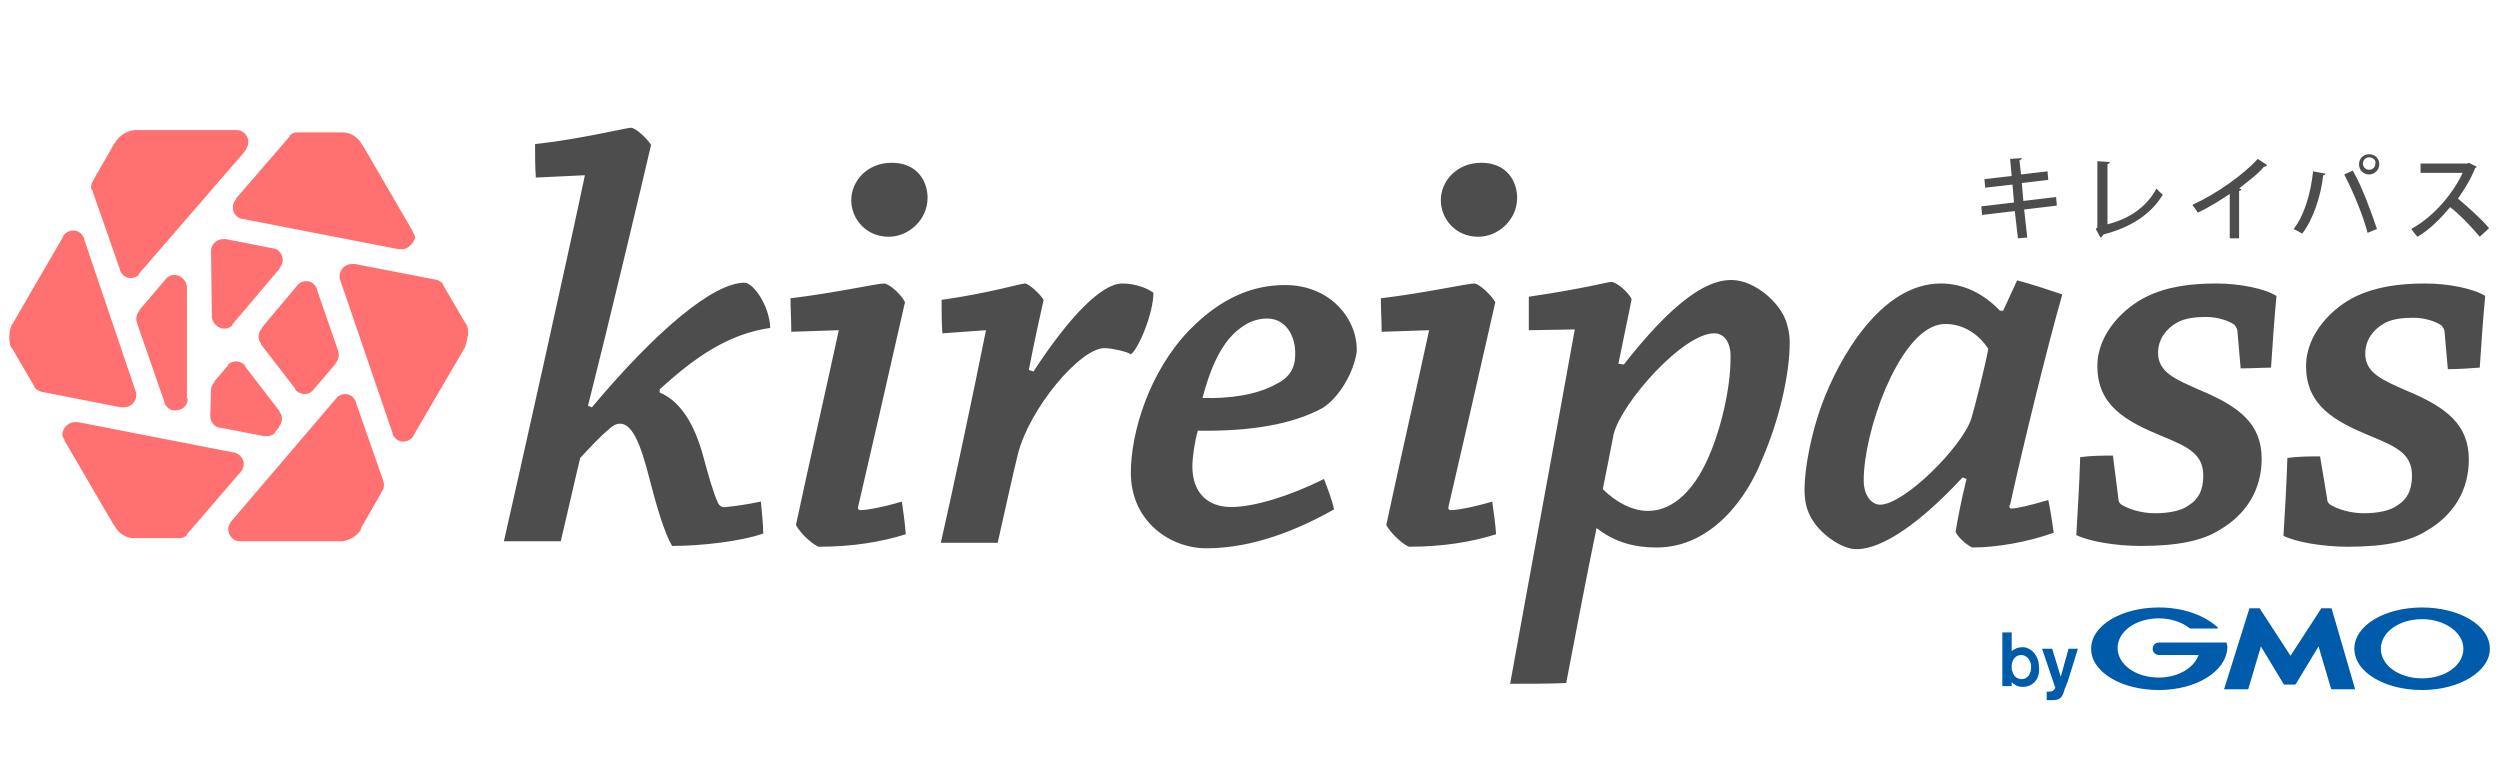 <?xml version="1.0" encoding="utf-8"?>
<!-- Generator: Adobe Illustrator 23.0.2, SVG Export Plug-In . SVG Version: 6.00 Build 0)  -->
<svg version="1.1" id="レイヤー_1" xmlns="http://www.w3.org/2000/svg" xmlns:xlink="http://www.w3.org/1999/xlink" x="0px"
	 y="0px" width="321px" height="100px" viewBox="0 0 321 100" style="enable-background:new 0 0 321 100;" xml:space="preserve">
<style type="text/css">
	.st0{fill:#FF7070;}
	.st1{fill:#4D4D4D;}
	.st2{fill:#005BAB;}
</style>
<g>
	<path class="st0" d="M59.7,44.6L59.7,44.6l-6.6,11.3V56c-0.3,0.4-0.8,0.7-1.3,0.7c-0.6,0-1.1-0.3-1.4-1v-0.1l-6.7-19.6V36
		c-0.1-0.2-0.1-0.3-0.1-0.5c0-0.9,0.7-1.6,1.6-1.6c0.1,0,0.2,0,0.3,0h0.1l10.3,2h0.1c0.3,0.1,0.7,0.3,0.9,0.6v0.1l2.8,4.8l0.1,0.1
		c0.3,0.4,0.3,1,0.3,1.5C60,43.5,59.9,44.1,59.7,44.6z M51.6,32c-0.1,0-0.2,0-0.3,0h-0.1l-20.1-3.9h-0.1c-0.7-0.2-1.1-0.8-1.1-1.5
		c0-0.4,0.2-0.8,0.4-1v-0.1l6.9-8v-0.1c0.3-0.3,0.6-0.4,1-0.4c0,0,0,0,0.1,0c0.1,0,0,0,0.1,0h5.4H44H44c1,0,2,0.6,2.5,1.6l0.1,0.1
		L53,29.7v0.1c0.2,0.3,0.3,0.5,0.3,0.8C53,31.3,52.4,32,51.6,32z M31.3,19.6L17.8,35.2v0.1c-0.3,0.3-0.7,0.4-1,0.4
		c-0.6,0-1.1-0.3-1.4-1v-0.1l-3.5-10v-0.1c-0.2-0.2-0.2-0.3-0.2-0.5c0-0.3,0.1-0.6,0.3-0.8v-0.1l2.7-4.7l0.1-0.1
		c0.5-0.9,1.5-1.5,2.5-1.6h0.1h0.1h12.7c0,0,0,0,0.1,0c0,0,0,0,0.1,0c0.8,0,1.5,0.7,1.5,1.6C31.8,18.9,31.6,19.2,31.3,19.6
		L31.3,19.6z M17.4,50.2c0.1,0.2,0.1,0.3,0.1,0.5c0,0.9-0.7,1.6-1.6,1.6c-0.1,0-0.2,0-0.3,0h-0.1l-10.2-2H5.3
		c-0.3-0.1-0.7-0.3-0.9-0.6v-0.1l-2.8-4.8l-0.1-0.1c-0.3-0.4-0.3-1-0.3-1.5c0-0.5,0.1-1,0.3-1.5l0.1-0.1l6.5-11.2v-0.1
		c0.3-0.4,0.7-0.7,1.3-0.7s1.1,0.3,1.4,1v0.1L17.4,50.2L17.4,50.2z M24.1,51.2c0,0.9-0.7,1.5-1.6,1.5c-0.6,0-1.1-0.3-1.4-1v-0.1
		l-3.5-10.1v-0.1c-0.1-0.2-0.1-0.3-0.1-0.5c0-0.4,0.2-0.8,0.4-1v-0.1l3.5-4.1l0,0c0.3-0.3,0.7-0.4,1-0.4c0.8,0,1.5,0.7,1.6,1.5
		c0,0,0,0,0,0.1c0,0,0,0,0,0.1V51.2C24.1,51.1,24.1,51.1,24.1,51.2L24.1,51.2z M9.6,54.2c0.1,0,0.2,0,0.3,0H10L30,58.1h0.1
		c0.7,0.2,1.2,0.8,1.2,1.5c0,0.4-0.2,0.8-0.4,1l0,0l-6.9,8v0.1c-0.3,0.3-0.6,0.4-1,0.4c0,0,0,0-0.1,0c-0.1,0,0,0-0.1,0h-5.4h-0.1
		h-0.1c-1,0-2-0.6-2.5-1.6l-0.1-0.1L8.3,56.6v-0.1c-0.2-0.3-0.3-0.5-0.3-0.8C8.1,54.9,8.8,54.2,9.6,54.2z M38.3,36.5
		c0.3-0.3,0.7-0.4,1-0.4c0.6,0,1.1,0.3,1.4,1v0.1l2.7,7.8v0.1c0.1,0.2,0.1,0.3,0.1,0.5c0,0.4-0.2,0.8-0.4,1v0.1l-3,3.5l0,0
		c-0.3,0.3-0.7,0.4-1,0.4c-0.5,0-1-0.3-1.2-0.6v-0.1l-4.4-5.7c0,0,0,0,0-0.1c-0.2-0.3-0.3-0.5-0.3-0.9c0-0.4,0.2-0.8,0.4-1v-0.1
		L38.3,36.5L38.3,36.5z M27.1,32.2c0-0.8,0.7-1.5,1.6-1.5c0.1,0,0.2,0,0.3,0H29l6.1,1.2h0.1c0.7,0.2,1.1,0.8,1.1,1.5
		c0,0.4-0.2,0.8-0.4,1v0.1l-6.1,7.2v0.1c-0.3,0.3-0.7,0.4-1,0.4c-0.8,0-1.5-0.7-1.6-1.5c0,0,0,0,0-0.1c0,0,0,0,0-0.1L27.1,32.2
		C27.1,32.3,27.1,32.3,27.1,32.2C27.1,32.3,27.1,32.2,27.1,32.2z M27.1,50.1C27.1,50.1,27.1,50,27.1,50.1c0-0.4,0.2-0.8,0.4-1V49
		l1.8-2.1v-0.1c0.3-0.3,0.7-0.4,1-0.4c0.5,0,1,0.3,1.2,0.6v0.1l4.4,5.7v0.1c0.2,0.3,0.3,0.5,0.3,0.9c0,0.4-0.2,0.8-0.4,1v0.1
		l-0.5,0.6v0.1c-0.3,0.3-0.7,0.4-1,0.4c-0.1,0-0.2,0-0.3,0h-0.1l-5.7-1.1h-0.1c-0.7-0.2-1.1-0.8-1.1-1.5c0,0,0,0,0-0.1
		c0,0,0,0,0-0.1L27.1,50.1L27.1,50.1z M29.9,66.7l13.4-15.7l0,0c0.3-0.3,0.7-0.4,1-0.4c0.6,0,1.1,0.3,1.4,1v0.1l3.5,10v0.1
		c0.1,0.2,0.1,0.3,0.1,0.5c0,0.3-0.1,0.6-0.3,0.8v0.1l-2.7,4.7h0.1c-0.5,0.9-1.5,1.5-2.5,1.6h-0.1h-0.1H31c0,0,0,0-0.1,0
		c-0.1,0,0,0-0.1,0c-0.8,0-1.5-0.7-1.5-1.6C29.4,67.4,29.5,67.1,29.9,66.7L29.9,66.7z"/>
	<g>
		<path class="st1" d="M318.4,30.4c-1-1.2-2.6-2.9-3.8-3.8c-1.1,1.3-2.6,2.9-4.2,3.8c-0.2-0.2-0.5-0.6-0.8-1
			c3.1-1.7,5.5-4.8,6.6-7.2h-5.4v-1.2h6l0.2-0.1l1,0.5c0,0.1-0.1,0.1-0.2,0.2c-0.6,1.5-1.3,2.6-2.2,3.9c1.2,1,3,2.6,4,3.8
			L318.4,30.4z M304.2,22.4c-0.7,0-1.3-0.5-1.3-1.3s0.6-1.3,1.3-1.3c0.7,0,1.3,0.5,1.3,1.3C305.5,21.8,304.9,22.4,304.2,22.4z
			 M304.2,20.2c-0.5,0-0.8,0.4-0.8,0.8c0,0.5,0.4,0.8,0.8,0.8c0.5,0,0.8-0.4,0.8-0.8C305.1,20.6,304.7,20.2,304.2,20.2z M304,29.9
			c-0.5-2-1.8-5.2-3-7.5l1.1-0.5c1.2,2.1,2.4,5.4,3.1,7.5L304,29.9z M295.6,30c-0.3-0.2-0.7-0.4-1.1-0.6c1.3-1.6,2.2-4.5,2.5-7.4
			l1.6,0.3c0,0.1-0.1,0.2-0.3,0.2C298,25.2,297,28.2,295.6,30z M298.8,64c0,0.3,0.1,0.6,0.4,0.8c1,0.6,2.6,1.1,4.3,1.1
			c1.7,0,3.4-0.3,4.3-1c1.2-0.7,1.9-1.9,1.9-3.8c0-2.8-1.9-3.7-5.3-5.1c-4.6-1.9-8.3-3.9-8.3-9c0-4.3,3.6-7.6,6.3-8.9s5.7-1.7,9-1.7
			c3.1,0,6.3,0.7,7.7,1.6c-0.3,3.1-0.5,6.3-0.7,9.2c-1.2,0.1-2.8,0.2-4.1,0.2l-0.4-4.6c0-0.4-0.1-0.6-0.4-1c-0.7-0.5-2.1-1-3.6-1
			c-1.2,0-2.8,0.1-3.9,0.8c-1.2,0.7-2.3,2-2.3,3.8c0,2.5,2.2,3.4,5.4,4.8c5,2.1,7.9,4.3,7.9,8.8c0,4-2,7.2-5.5,9.2
			c-2.1,1.3-5.2,2-10,2c-3.3,0-6.7-0.6-8.3-1.4c0.2-3.3,0.4-6.8,0.5-10c1.4-0.2,2.9-0.2,4.2-0.2L298.8,64z M287.7,47.3l-0.4-4.6
			c0-0.4-0.1-0.6-0.4-1c-0.7-0.5-2.1-1-3.6-1c-1.2,0-2.8,0.1-3.9,0.8c-1.2,0.7-2.3,2-2.3,3.8c0,2.5,2.2,3.4,5.4,4.8
			c5,2.1,7.9,4.3,7.9,8.8c0,4-2,7.2-5.5,9.2c-2.1,1.3-5.2,2-10,2c-3.3,0-6.7-0.6-8.3-1.4c0.2-3.3,0.4-6.8,0.5-10
			c1.4-0.2,2.9-0.2,4.2-0.2L272,64c0,0.3,0.1,0.6,0.4,0.8c1,0.6,2.6,1.1,4.3,1.1c1.7,0,3.4-0.3,4.3-1c1.2-0.7,1.9-1.9,1.9-3.8
			c0-2.8-1.9-3.7-5.3-5.1c-4.6-1.9-8.3-3.9-8.3-9c0-4.3,3.6-7.6,6.3-8.9c2.6-1.3,5.7-1.7,9-1.7c3.1,0,6.3,0.7,7.7,1.6
			c-0.3,3.1-0.5,6.3-0.7,9.2C290.7,47.2,289.1,47.3,287.7,47.3z M290.8,21.4h-0.1c-0.8,1-2.1,1.9-3.2,2.8c0.1,0,0.2,0.1,0.3,0.1
			c0,0.1-0.1,0.2-0.3,0.2v6.1h-1.2v-5.7c-1.2,0.8-2.6,1.7-4.1,2.4c-0.2-0.3-0.4-0.6-0.7-1c3.1-1.4,6.6-3.9,8.4-5.9l1.2,0.8
			C291,21.3,290.9,21.4,290.8,21.4z M269.7,30.5l-0.6-1.1l0.2-0.2v-8.5l1.6,0.1c0,0.1-0.1,0.2-0.3,0.3v7.7c2.8-0.7,5-2.2,6.3-4.6
			c0.2,0.3,0.6,0.6,0.8,0.8c-1.5,2.5-4.1,4.2-7.6,5.1C269.9,30.4,269.8,30.5,269.7,30.5z M258.3,65.3c0.5,0,2.4-0.4,4.7-1.1
			c0.3,1.4,0.5,2.9,0.7,4.2c-3.3,1.2-7.4,1.9-10.4,1.9c-0.3,0-1.8-1.1-2.2-2c0.2-1.3,0.7-4,1.4-6.8l-0.5-0.2
			c-6.7,7.2-11.3,9.4-13.9,9.2c-1.7-0.1-4.6-2-5.7-4.3c-0.5-1-0.7-2-0.7-3.4c0-2.5,0.8-7,2.2-10.8c2.2-6,7.6-15.6,15.3-15.6
			c2.9,0,5.5,1.3,7.6,3.5h0.4L259,36c2,0.5,3.9,1.2,5.8,1.8c-2,7-5.1,19.7-6.7,27C257.9,65,258,65.3,258.3,65.3z M249.8,41.6
			c-3.4,0-6.1,4.6-7.7,8.3c-1.7,4-2.8,8.6-2.8,11.8c0,1.9,1,3.1,2.1,3.1c3.1,0,10.5-7.4,11.7-11c0.4-1.3,1.7-6.4,2.2-9
			C254,42.8,252,41.6,249.8,41.6z M260.3,30.5l-1.2,0.1l-0.4-3.5l-4.2,0.5l-0.1-1.1l4.2-0.5l-0.2-2.3l-3.5,0.4l-0.1-1.1l3.5-0.4
			l-0.2-2.2l1.5-0.1c0,0.1-0.1,0.2-0.3,0.3l0.2,1.8l3.4-0.4l0.1,1.1l-3.4,0.4l0.2,2.3l4.2-0.5l0.1,1.1l-4.2,0.5L260.3,30.5z
			 M212.7,70.3c-2.9,0-5.4-0.7-7.7-2.5c-1.1,5.2-2.9,14.7-3.9,19.9c-2.3,0.1-4.8,0.1-7.2,0.1c2.5-13.9,5.9-32.1,8.3-45.5l-5.9,0.1
			c0-1.5,0-3,0-4.3c7.4-1.1,10.1-1.9,10.6-1.9c0.6,0,2.1,1.2,2.6,2.2c-0.4,2.1-1.1,5.3-1.7,8.3l0.7,0.1c5.9-7.5,10.9-11.7,15-10.7
			c1.9,0.4,4.6,2.3,5.7,4.8c0.3,0.7,0.6,1.9,0.6,3c0,4.3-1.4,10.2-3.6,15.2C224.4,63.7,219.9,70.3,212.7,70.3z M220.1,42.8
			c-4,0-11.8,8.8-12.9,12.9c-0.3,1.5-1,5.2-1.4,7.1c1.7,1.7,3.8,2.8,5.8,2.8c3.5,0,6-3.1,7.5-6.3c1.9-4,3.1-9.6,3.1-13.2
			C222.3,44.3,221.6,42.8,220.1,42.8z M189.8,30.4c-2.9,0-4.8-2.3-4.8-4.7s2-4.8,5.2-4.8c3.3,0,4.6,2.4,4.6,4.5
			C194.8,28.2,192.4,30.4,189.8,30.4z M192,38.8c-1.6,7.1-5.2,22.8-6,26.2c-0.1,0.3,0,0.5,0.3,0.5c0.8,0,3-0.4,5.3-1.1
			c0.2,1.4,0.4,2.8,0.5,4.2c-3.2,1-6.9,1.6-11.1,1.6c-0.5,0-2.4-1.6-3-2.8c1.6-7.5,3.9-17.6,5.5-25l-6.1,0.2c0-1.5-0.1-3-0.1-4.3
			c5.8-0.7,11.1-1.9,12-1.9C189.9,36.4,191.5,37.9,192,38.8z M169.8,52.4c-3.9,2.1-9.2,3-16,2.9c-0.4,1.4-0.7,3.4-0.7,4.6
			c0,3.2,1.8,5.2,5,5.2c2.9,0,7.5-1.4,11.9-3.6c0.5,1.3,1,2.6,1.3,3.9c-4.6,2.6-10.4,5-16.4,5c-4.6,0-9.7-3.4-9.7-9.7
			c0-5.1,2.3-12.9,7.5-18.3c4.2-4.3,8.3-5.8,12.3-5.8c6,0,9.4,4.6,9.2,8.6C173.8,47.9,171.9,51.1,169.8,52.4z M162.7,40.9
			c-1.9,0-3.5,1-4.9,2.6c-1.3,1.6-2.4,3.8-3.4,7.6c3.5,0.1,6.9-0.4,9.3-1.7c1.5-0.7,2.6-1.8,2.6-3.8
			C166.4,43.3,165.2,40.9,162.7,40.9z M141.8,44.7c-3.1,0-9.6,7.7-11.1,13.6c-0.6,2.4-1.9,8.3-2.6,11.4c-2.4,0-4.9,0-7.3,0
			c1.4-6.1,4.2-19.3,5.8-27.3l-5.6,0.4c-0.1-1.5-0.1-2.9-0.1-4.3c5.8-0.8,10.2-2.1,10.7-2.1c0.5,0,2,1.4,2.4,2.1
			c-0.4,1.8-1.1,4.9-1.9,9l0.6,0.2c4.7-7.2,8.8-11.3,11.4-11.3c1.8,0,3.4,0.7,4,1.2c0,2.6-1.9,7.2-2.9,7.9
			C144.9,45.2,142.8,44.7,141.8,44.7z M114.1,30.4c-2.9,0-4.8-2.3-4.8-4.7s2-4.8,5.2-4.8c3.3,0,4.6,2.4,4.6,4.5
			C119.1,28.2,116.7,30.4,114.1,30.4z M116.2,38.8c-1.6,7.1-5.2,22.8-6,26.2c-0.1,0.3,0,0.5,0.3,0.5c0.8,0,3-0.4,5.3-1.1
			c0.2,1.4,0.4,2.8,0.5,4.2c-3.2,1-6.9,1.6-11.1,1.6c-0.5,0-2.4-1.6-3-2.8c1.6-7.5,3.9-17.6,5.5-25l-6.1,0.2c0-1.5-0.1-3-0.1-4.3
			c5.8-0.7,11.1-1.9,12-1.9C114.2,36.4,115.8,37.9,116.2,38.8z M84.7,50v0.4c2.9,1.2,4.6,4.5,5.6,8.2c0.7,2.6,1.3,4.7,1.9,6
			c0.2,0.4,0.6,0.6,1,0.5c1.1-0.1,2.6-0.3,4.5-0.7c0.1,1.3,0.3,2.8,0.3,4.1c-2.8,1-7.9,1.6-11.7,1.6c-1-1.7-2-5.1-2.9-8.6
			c-1.2-4.8-2.3-7.1-3.8-7.1c-0.5,0-1,0.3-1.4,0.7c-1.2,1-2.4,2.3-3.7,3.7c-0.8,3.3-1.8,7.8-2.5,10.7c-2.4,0-4.9,0-7.3,0
			c1.6-7,8.4-37.4,10.4-47l-6.3,0.3c-0.1-1.5-0.1-2.9-0.1-4.3c5.6-0.6,11.8-2.1,12.3-2.1c0.6,0,2,1.3,2.6,2.2
			c-1.4,6-5.2,22-8.1,33.5l0.5,0.2c8.3-9.9,15.6-16,19.6-16c1.1,0,3.2,2.9,3.3,5.8C93.5,42.9,89.3,45.8,84.7,50z"/>
		<path class="st2" d="M311,88.6c-4.8,0-8.7-2.3-8.7-5.3s3.9-5.3,8.7-5.3s8.7,2.3,8.7,5.3C319.7,86.2,315.8,88.6,311,88.6z
			 M311,79.5c-3,0-5.3,1.7-5.3,3.8s2.3,3.8,5.3,3.8s5.3-1.7,5.3-3.8S313.9,79.5,311,79.5z M302.4,88.5h-3c0,0-0.1,0-0.1-0.1
			l-1.6-5.4l-2.9,4.8l-0.1,0.1h-0.7h-0.7c0,0-0.1,0-0.1-0.1l-2.9-4.8l-1.6,5.4c0,0,0,0.1-0.1,0.1h-3c0,0-0.1,0,0-0.1l3.2-10.2
			c0,0,0-0.1,0.1-0.1h1.2c0,0,0.1,0,0.1,0.1l3.9,6l3.9-6c0,0,0-0.1,0.1-0.1h1.2c0,0,0.1,0,0.1,0.1L302.4,88.5
			C302.4,88.4,302.4,88.5,302.4,88.5z M277.2,88.6c-4.8,0-8.7-2.3-8.7-5.3s3.9-5.3,8.7-5.3c3.3,0,6,1.1,7.6,2.6l0,0l0,0
			c0,0,0,0.1-0.1,0.1h-3.5l0,0l0,0c-1-0.8-2.4-1.3-4-1.3c-3,0-5.3,1.7-5.3,3.8c0,2.1,2.3,3.8,5.3,3.8c2.4,0,4.5-1.2,5.1-2.9h-5.1
			c-0.4,0-0.8-0.3-0.8-0.8c0-0.4,0.3-0.8,0.8-0.8h5.2h3h0.4h0.1l0,0c0,0.2,0.1,0.4,0.1,0.6C285.9,86.2,282,88.6,277.2,88.6z
			 M265.1,88.5c-0.3,1.1-0.6,1.4-1.6,1.4c-0.3,0-0.5,0-0.7,0v-1.1c0.1,0,0.2,0,0.3,0c0.1,0,0.3,0,0.5-0.1c0.1-0.1,0.3-0.3,0.3-0.4
			l-1.7-5h1.3l1.1,3.6l1-3.6h1.2l-1.3,4.2L265.1,88.5z M259.7,88.2c-0.6,0-1.1-0.3-1.4-0.6v0.5h-1.2v-6.9h1.2v2.4
			c0.4-0.3,0.8-0.5,1.4-0.5c1.1,0,2.1,1.1,2.1,2.5C262,87.3,260.9,88.2,259.7,88.2z M259.5,84.1c-0.5,0-1.2,0.4-1.2,1.5
			c0,0.3,0,0.5,0.1,0.6c0.2,1,1.1,1,1.2,1c0.8,0,1.2-0.8,1.2-1.5C260.8,84.6,260.1,84.1,259.5,84.1z"/>
	</g>
</g>
</svg>
